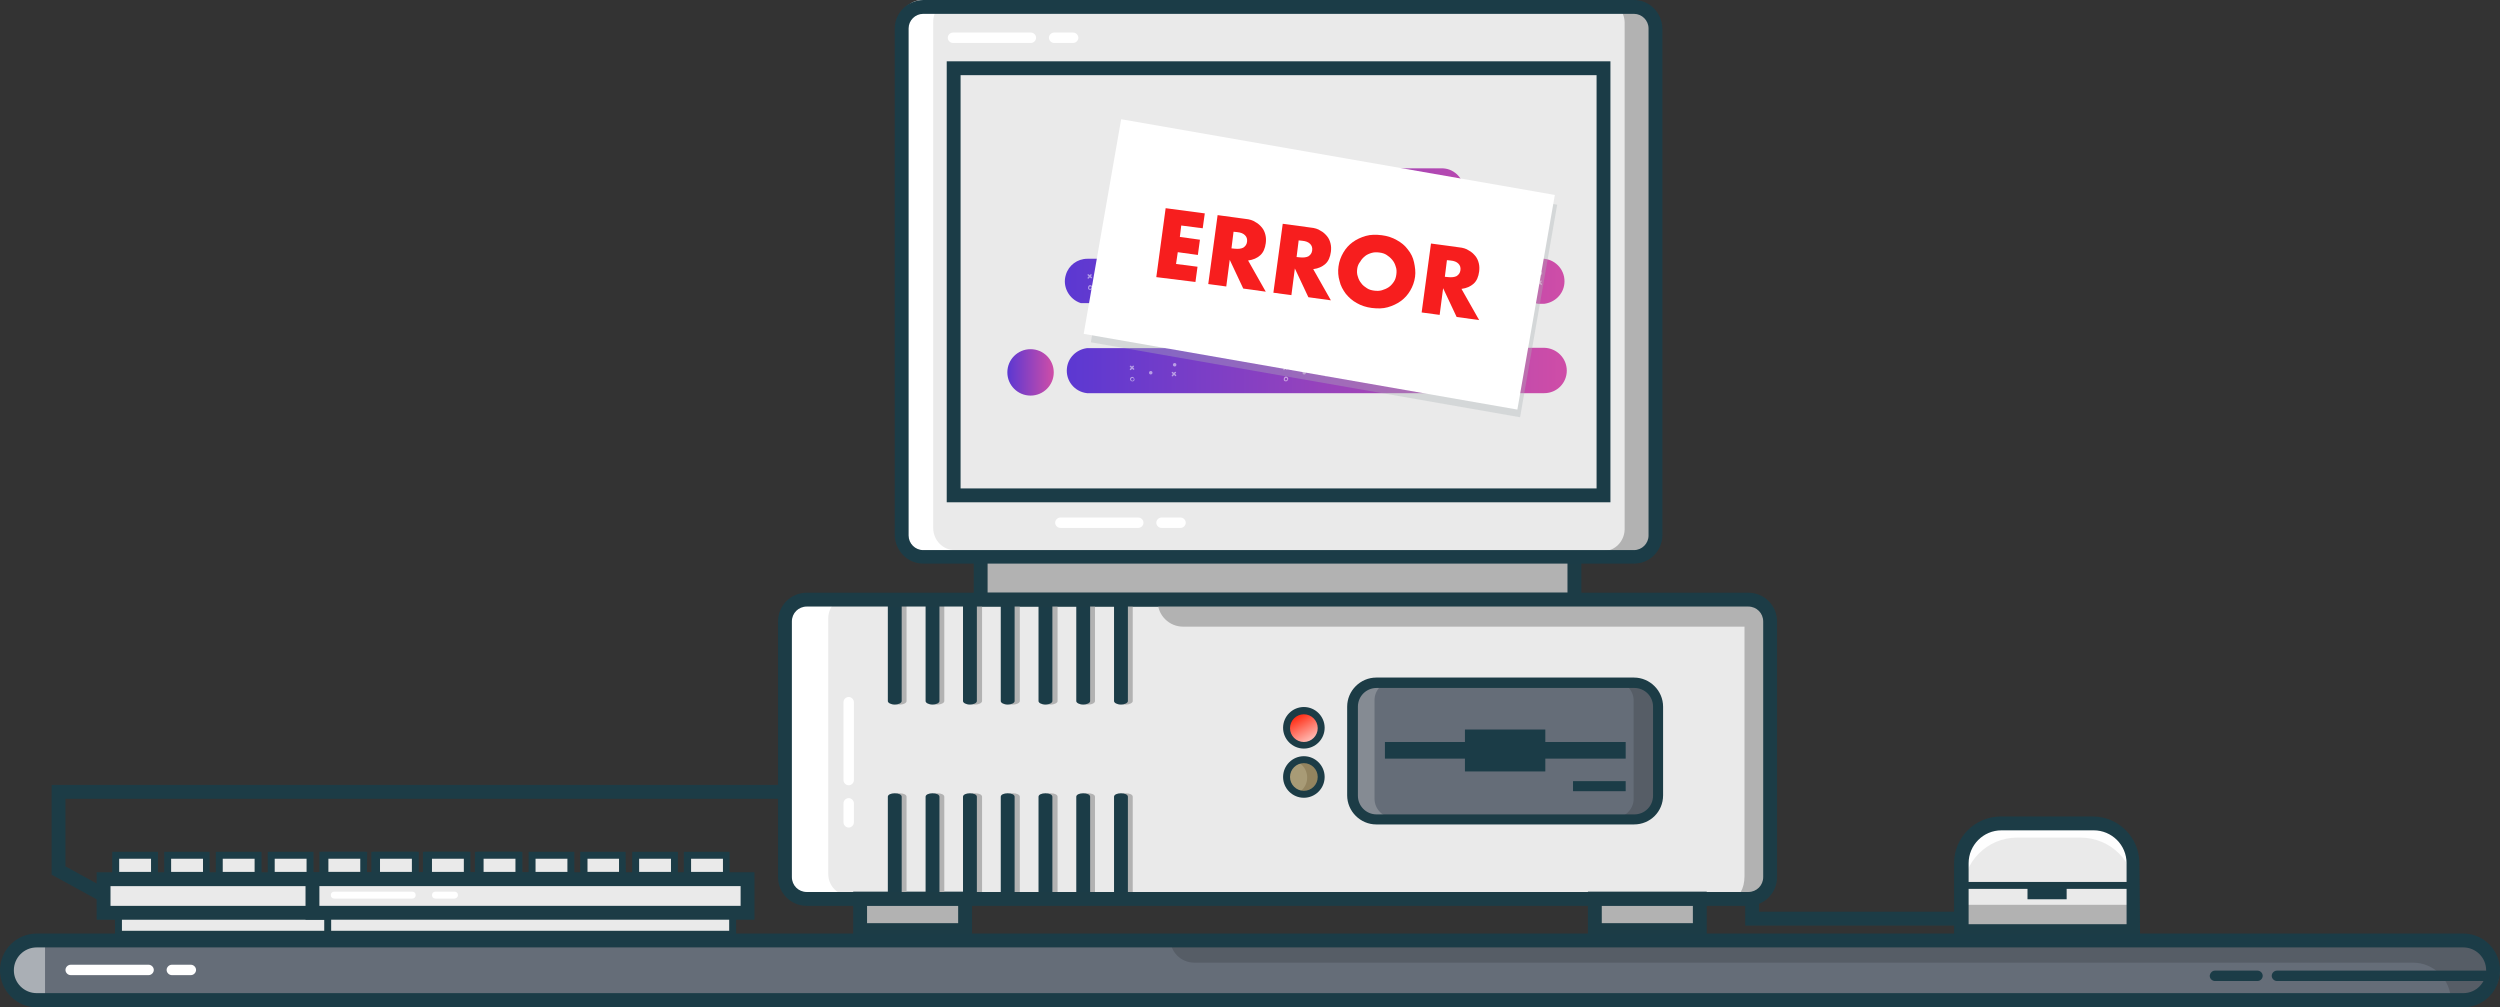 <?xml version="1.0" encoding="utf-8"?>
<!-- Generator: Adobe Illustrator 24.1.3, SVG Export Plug-In . SVG Version: 6.00 Build 0)  -->
<svg version="1.1" id="Layer_1" xmlns="http://www.w3.org/2000/svg" xmlns:xlink="http://www.w3.org/1999/xlink" x="0px" y="0px"
	 viewBox="0 0 721.7 290.8" style="enable-background:new 0 0 721.7 290.8;" xml:space="preserve">
<rect x="0" y="0" width="721.7" height="290.8" fill="#333333" stroke="none"/>
<style type="text/css">
	.st0{fill:#1C3C46;}
	.st1{fill:#EAEAEA;}
	.st2{fill:#FAEBB8;}
	.st3{fill:#656D78;}
	.st4{opacity:0.45;fill:#FFFFFF;enable-background:new    ;}
	.st5{fill:#B2B2B2;}
	.st6{fill:#FFFFFF;}
	.st7{fill:#1B3C47;}
	.st8{fill:#FEFEFE;}
	.st9{opacity:0.15;enable-background:new    ;}
	.st10{fill:#858B93;}
	.st11{fill:#A89B76;}
	.st12{fill:#93845F;}
	.st13{fill:url(#SVGID_1_);}
	.st14{fill:url(#SVGID_2_);}
	.st15{fill:url(#SVGID_3_);}
	.st16{fill:url(#SVGID_4_);}
	.st17{opacity:0.5;}
	.st18{opacity:0.35;fill:#ABB5B7;enable-background:new    ;}
	.st19{fill:#F71E1E;}
</style>
<g id="Layer_2_1_">
	<g id="Layer_1-2">
		<polygon class="st0" points="35,263.5 14.9,252.5 14.9,226.6 251.1,226.6 251.1,230.6 18.9,230.6 18.9,250.1 36.9,260 		"/>
		<rect x="33.3" y="246.9" class="st1" width="11.2" height="5.8"/>
		<rect x="48.2" y="246.9" class="st1" width="11.2" height="5.8"/>
		<rect x="63.2" y="246.9" class="st1" width="11.2" height="5.8"/>
		<rect x="78.1" y="246.9" class="st1" width="11.2" height="5.8"/>
		<rect x="93.1" y="246.9" class="st2" width="11.2" height="5.8"/>
		<rect x="108" y="246.9" class="st2" width="11.2" height="5.8"/>
		<rect x="123" y="246.9" class="st2" width="11.2" height="5.8"/>
		<rect x="138" y="246.9" class="st2" width="11.2" height="5.8"/>
		<rect x="30" y="253.5" class="st1" width="125.6" height="9.7"/>
		<rect x="33.9" y="263.6" class="st1" width="116.9" height="6"/>
		<path class="st0" d="M157.5,265.5H27.9v-13.7h129.6V265.5z M31.9,261.5h121.6v-5.7H31.9L31.9,261.5z"/>
		<path class="st0" d="M152.1,270.7H33.2v-8h118.9V270.7z M35.2,268.7h114.9v-4H35.2L35.2,268.7z"/>
		<path class="st0" d="M45.6,253.7H32.4v-7.8h13.2V253.7z M34.4,251.7h9.2v-3.8h-9.2V251.7z"/>
		<path class="st0" d="M60.5,253.7H47.4v-7.8h13.1V253.7z M49.4,251.7h9.2v-3.8h-9.2V251.7z"/>
		<path class="st0" d="M75.5,253.7H62.3v-7.8h13.2V253.7z M64.3,251.7h9.2v-3.8h-9.2V251.7z"/>
		<path class="st0" d="M90.4,253.7H77.3v-7.8h13.2V253.7z M79.3,251.7h9.2v-3.8h-9.2L79.3,251.7z"/>
		<path class="st0" d="M105.4,253.7H92.2v-7.8h13.2V253.7z M94.2,251.7h9.2v-3.8h-9.2L94.2,251.7z"/>
		<path class="st0" d="M120.3,253.7h-13.1v-7.8h13.2L120.3,253.7z M109.2,251.7h9.2v-3.8h-9.2V251.7z"/>
		<path class="st0" d="M135.3,253.7h-13.2v-7.8h13.2V253.7z M124.1,251.7h9.2v-3.8h-9.2V251.7z"/>
		<path class="st0" d="M150.3,253.7h-13.2v-7.8h13.2L150.3,253.7z M139.1,251.7h9.2v-3.8h-9.2L139.1,251.7z"/>
		<rect x="93.6" y="246.9" class="st1" width="11.2" height="5.8"/>
		<rect x="108.6" y="246.9" class="st1" width="11.2" height="5.8"/>
		<rect x="123.5" y="246.9" class="st1" width="11.2" height="5.8"/>
		<rect x="138.5" y="246.9" class="st1" width="11.2" height="5.8"/>
		<rect x="153.5" y="246.9" class="st1" width="11.2" height="5.8"/>
		<rect x="168.4" y="246.9" class="st1" width="11.2" height="5.8"/>
		<rect x="183.4" y="246.9" class="st1" width="11.2" height="5.8"/>
		<rect x="198.3" y="246.9" class="st1" width="11.2" height="5.8"/>
		<rect x="90.4" y="253.5" class="st1" width="125.6" height="9.7"/>
		<rect x="94.3" y="263.6" class="st1" width="116.9" height="6"/>
		<path class="st0" d="M217.8,265.5H88.2v-13.7h129.6V265.5z M92.2,261.5h121.6v-5.7H92.2V261.5z"/>
		<path class="st0" d="M212.5,270.7H93.6v-8h118.9V270.7z M95.6,268.7h114.9v-4H95.6V268.7z"/>
		<path class="st0" d="M105.9,253.7H92.8v-7.8h13.2L105.9,253.7z M94.8,251.7h9.2v-3.8h-9.2L94.8,251.7z"/>
		<path class="st0" d="M120.9,253.7h-13.2v-7.8h13.2V253.7z M109.7,251.7h9.2v-3.8h-9.2V251.7z"/>
		<path class="st0" d="M135.8,253.7h-13.2v-7.8h13.2V253.7z M124.7,251.7h9.2v-3.8h-9.2V251.7z"/>
		<path class="st0" d="M150.8,253.7h-13.2v-7.8h13.2V253.7z M139.6,251.7h9.2v-3.8h-9.2V251.7z"/>
		<path class="st0" d="M165.8,253.7h-13.2v-7.8h13.2L165.8,253.7z M154.6,251.7h9.2v-3.8h-9.2L154.6,251.7z"/>
		<path class="st0" d="M180.7,253.7h-13.2v-7.8h13.1L180.7,253.7z M169.6,251.7h9.1v-3.8h-9.1V251.7z"/>
		<path class="st0" d="M195.7,253.7h-13.2v-7.8h13.2V253.7z M184.5,251.7h9.2v-3.8h-9.2V251.7z"/>
		<path class="st0" d="M210.6,253.7h-13.2v-7.8h13.2V253.7z M199.5,251.7h9.2v-3.8h-9.2V251.7z"/>
		<path class="st3" d="M12.4,272h700.5c4.8,0,8.6,3.9,8.6,8.6v0l0,0c0,4.8-3.9,8.6-8.6,8.6l0,0H12.4c-4.8,0-8.6-3.9-8.6-8.6l0,0l0,0
			C3.7,275.9,7.6,272,12.4,272C12.4,272,12.4,272,12.4,272z"/>
		<path class="st4" d="M10.6,270.8h2.4v17.3h-2.4c-4.8,0-8.6-3.9-8.6-8.6l0,0C2,274.7,5.9,270.8,10.6,270.8
			C10.6,270.8,10.6,270.8,10.6,270.8z"/>
		<polygon class="st0" points="570,267.2 503.8,267.2 503.8,221.5 507.8,221.5 507.8,263.2 570,263.2 		"/>
		<path class="st1" d="M233,173.3h271.7c3.5,0,6.3,2.8,6.3,6.3v73.8c0,3.5-2.8,6.3-6.3,6.3H233c-3.5,0-6.3-2.8-6.3-6.3v-73.8
			C226.6,176.1,229.5,173.3,233,173.3z"/>
		<path class="st5" d="M510.3,179.2V253c0,3.5-1.7,6.3-3.7,6.3h-6.7c2.1,0,3.7-2.8,3.7-6.3v-73.8c0-3.5-1.7-6.3-3.7-6.3h6.7
			C508.6,172.9,510.3,175.8,510.3,179.2z"/>
		<path class="st6" d="M227.8,178.5v73.8c0,3.5,2.8,6.3,6.3,6.3h11.3c-3.5,0-6.3-2.8-6.3-6.3v-73.8c0-3.5,2.8-6.3,6.3-6.3h-11.3
			C230.6,172.1,227.8,175,227.8,178.5L227.8,178.5z"/>
		<rect x="283.1" y="153.5" class="st5" width="171.4" height="19.1"/>
		<path class="st0" d="M456.5,175.1H281.1V152h175.4V175.1z M285.1,171.1h167.4V156H285.1V171.1z"/>
		<rect x="248.3" y="259.2" class="st5" width="30.3" height="9.1"/>
		<path class="st0" d="M280.6,270.5h-34.3v-13.1h34.3V270.5z M250.3,266.5h26.3v-5.1h-26.3L250.3,266.5z"/>
		<rect x="460.4" y="259.2" class="st5" width="30.3" height="9.1"/>
		<path class="st0" d="M492.7,270.5h-34.3v-13.1h34.3V270.5z M462.4,266.5h26.3v-5.1h-26.3V266.5z"/>
		<path class="st1" d="M265.9,2.4h205.2c3.4,0,6.2,2.8,6.2,6.2v146.4c0,3.4-2.8,6.2-6.2,6.2H265.9c-3.4,0-6.2-2.8-6.2-6.2V8.6
			C259.8,5.1,262.5,2.4,265.9,2.4z"/>
		<path class="st5" d="M462.8,159.1h9.4c3.4,0,6.1-2.8,6.1-6.1l0,0V6.5c0-3.4-2.7-6.2-6.1-6.2c0,0,0,0,0,0h-9.4
			c3.4,0,6.2,2.8,6.2,6.2c0,0,0,0,0,0l0,0v146.4C468.9,156.3,466.2,159.1,462.8,159.1L462.8,159.1L462.8,159.1z"/>
		<path class="st6" d="M275.6,158.8h-9.4c-3.4,0-6.1-2.8-6.1-6.1l0,0V6.2c0-3.4,2.7-6.2,6.1-6.2c0,0,0,0,0,0h9.4
			c-3.4,0-6.2,2.8-6.2,6.2c0,0,0,0,0,0l0,0v146.4C269.5,156,272.2,158.8,275.6,158.8L275.6,158.8L275.6,158.8z"/>
		<path class="st7" d="M464.9,145H273.3V17.7h191.6V145z M277.3,141h183.6V21.7H277.3V141z"/>
		<path class="st7" d="M471.7,162.7H266.5c-4.5,0-8.1-3.7-8.2-8.2V8.2c0-4.5,3.7-8.1,8.2-8.2h205.2c4.5,0,8.1,3.7,8.2,8.2v146.4
			C479.8,159.1,476.2,162.7,471.7,162.7z M266.5,4c-2.3,0-4.2,1.9-4.2,4.2c0,0,0,0,0,0l0,0v146.4c0,2.3,1.9,4.2,4.2,4.2l0,0h205.2
			c2.3,0,4.2-1.9,4.2-4.2l0,0l0,0V8.2c0-2.3-1.9-4.2-4.2-4.2H266.5z"/>
		<path class="st5" d="M259.7,203.4c-1.1,0-2-0.5-2-1v-28c0-0.6,0.9-1,2-1s2,0.4,2,1v28C261.7,202.9,260.9,203.4,259.7,203.4z"/>
		<path class="st7" d="M258.3,203.4c-1.1,0-2-0.5-2-1v-28c0-0.6,0.9-1,2-1s2,0.4,2,1v28C260.3,202.9,259.4,203.4,258.3,203.4z"/>
		<path class="st5" d="M270.6,203.4c-1.1,0-2-0.5-2-1v-28c0-0.6,0.9-1,2-1s2,0.4,2,1v28C272.6,202.9,271.7,203.4,270.6,203.4z"/>
		<path class="st7" d="M269.2,203.4c-1.1,0-2-0.5-2-1v-28c0-0.6,0.9-1,2-1s2,0.4,2,1v28C271.2,202.9,270.3,203.4,269.2,203.4z"/>
		<path class="st5" d="M281.5,203.4c-1.1,0-2-0.5-2-1v-28c0-0.6,0.9-1,2-1s2,0.4,2,1v28C283.5,202.9,282.6,203.4,281.5,203.4z"/>
		<path class="st7" d="M280,203.4c-1.1,0-2-0.5-2-1v-28c0-0.6,0.9-1,2-1s2,0.4,2,1v28C282,202.9,281.1,203.4,280,203.4z"/>
		<path class="st5" d="M292.4,203.4c-1.1,0-2-0.5-2-1v-28c0-0.6,0.9-1,2-1s2,0.4,2,1v28C294.4,202.9,293.5,203.4,292.4,203.4z"/>
		<path class="st7" d="M290.9,203.4c-1.1,0-2-0.5-2-1v-28c0-0.6,0.9-1,2-1s2,0.4,2,1v28C292.9,202.9,292,203.4,290.9,203.4z"/>
		<path class="st5" d="M303.3,203.4c-1.1,0-2-0.5-2-1v-28c0-0.6,0.9-1,2-1s2,0.4,2,1v28C305.3,202.9,304.4,203.4,303.3,203.4z"/>
		<path class="st7" d="M301.8,203.4c-1.1,0-2-0.5-2-1v-28c0-0.6,0.9-1,2-1s2,0.4,2,1v28C303.8,202.9,302.9,203.4,301.8,203.4z"/>
		<path class="st5" d="M314.1,203.4c-1.1,0-2-0.5-2-1v-28c0-0.6,0.9-1,2-1s2,0.4,2,1v28C316.1,202.9,315.3,203.4,314.1,203.4z"/>
		<path class="st7" d="M312.7,203.4c-1.1,0-2-0.5-2-1v-28c0-0.6,0.9-1,2-1s2,0.4,2,1v28C314.7,202.9,313.8,203.4,312.7,203.4z"/>
		<path class="st5" d="M325,203.4c-1.1,0-2-0.5-2-1v-28c0-0.6,0.9-1,2-1s2,0.4,2,1v28C327,202.9,326.1,203.4,325,203.4z"/>
		<path class="st7" d="M323.6,203.4c-1.1,0-2-0.5-2-1v-28c0-0.6,0.9-1,2-1s2,0.4,2,1v28C325.6,202.9,324.7,203.4,323.6,203.4z"/>
		<path class="st5" d="M259.7,259.1c-1.1,0-2-0.5-2-1V230c0-0.6,0.9-1,2-1s2,0.4,2,1v28.1C261.7,258.6,260.9,259.1,259.7,259.1z"/>
		<path class="st7" d="M258.3,259.1c-1.1,0-2-0.5-2-1V230c0-0.6,0.9-1,2-1s2,0.4,2,1v28.1C260.3,258.6,259.4,259.1,258.3,259.1z"/>
		<path class="st5" d="M270.6,259.1c-1.1,0-2-0.5-2-1V230c0-0.6,0.9-1,2-1s2,0.4,2,1v28.1C272.6,258.6,271.7,259.1,270.6,259.1z"/>
		<path class="st7" d="M269.2,259.1c-1.1,0-2-0.5-2-1V230c0-0.6,0.9-1,2-1s2,0.4,2,1v28.1C271.2,258.6,270.3,259.1,269.2,259.1z"/>
		<path class="st5" d="M281.5,259.1c-1.1,0-2-0.5-2-1V230c0-0.6,0.9-1,2-1s2,0.4,2,1v28.1C283.5,258.6,282.6,259.1,281.5,259.1z"/>
		<path class="st7" d="M280,259.1c-1.1,0-2-0.5-2-1V230c0-0.6,0.9-1,2-1s2,0.4,2,1v28.1C282,258.6,281.1,259.1,280,259.1z"/>
		<path class="st5" d="M292.4,259.1c-1.1,0-2-0.5-2-1V230c0-0.6,0.9-1,2-1s2,0.4,2,1v28.1C294.4,258.6,293.5,259.1,292.4,259.1z"/>
		<path class="st7" d="M290.9,259.1c-1.1,0-2-0.5-2-1V230c0-0.6,0.9-1,2-1s2,0.4,2,1v28.1C292.9,258.6,292,259.1,290.9,259.1z"/>
		<path class="st5" d="M303.3,259.1c-1.1,0-2-0.5-2-1V230c0-0.6,0.9-1,2-1s2,0.4,2,1v28.1C305.3,258.6,304.4,259.1,303.3,259.1z"/>
		<path class="st7" d="M301.8,259.1c-1.1,0-2-0.5-2-1V230c0-0.6,0.9-1,2-1s2,0.4,2,1v28.1C303.8,258.6,302.9,259.1,301.8,259.1z"/>
		<path class="st5" d="M314.1,259.1c-1.1,0-2-0.5-2-1V230c0-0.6,0.9-1,2-1s2,0.4,2,1v28.1C316.1,258.6,315.3,259.1,314.1,259.1z"/>
		<path class="st7" d="M312.7,259.1c-1.1,0-2-0.5-2-1V230c0-0.6,0.9-1,2-1s2,0.4,2,1v28.1C314.7,258.6,313.8,259.1,312.7,259.1z"/>
		<path class="st5" d="M325,259.1c-1.1,0-2-0.5-2-1V230c0-0.6,0.9-1,2-1s2,0.4,2,1v28.1C327,258.6,326.1,259.1,325,259.1z"/>
		<path class="st7" d="M323.6,259.1c-1.1,0-2-0.5-2-1V230c0-0.6,0.9-1,2-1s2,0.4,2,1v28.1C325.6,258.6,324.7,259.1,323.6,259.1z"/>
		<path class="st1" d="M577.7,237.7h26.6c6.4,0,11.5,5.2,11.5,11.5v19.6h-49.6v-19.6C566.2,242.8,571.3,237.7,577.7,237.7
			L577.7,237.7z"/>
		<path class="st8" d="M616.3,253.2v4.2c0-8.6-7-15.6-15.7-15.6h-18.3c-8.6,0-15.6,7-15.6,15.6v-4.2c0-8.6,7-15.6,15.7-15.7h18.3
			C609.3,237.5,616.3,244.5,616.3,253.2z"/>
		<rect x="566.2" y="261.2" class="st5" width="49.6" height="6.3"/>
		<path class="st0" d="M617.8,270.8h-53.7v-21.6c0-7.5,6.1-13.5,13.5-13.5h26.5c7.5,0,13.5,6.1,13.5,13.5L617.8,270.8z M568.2,266.8
			h45.7v-17.6c0-5.3-4.3-9.5-9.5-9.5h-26.6c-5.3,0-9.5,4.3-9.5,9.5V266.8z"/>
		<rect x="567.2" y="254.6" class="st0" width="47.5" height="2"/>
		<rect x="585.3" y="255.9" class="st7" width="11.3" height="3.7"/>
		<path class="st6" d="M245,226.7c-0.8,0-1.5-0.7-1.5-1.5v-22.5c0-0.8,0.7-1.5,1.5-1.5s1.5,0.7,1.5,1.5v22.5
			C246.5,226,245.8,226.7,245,226.7z"/>
		<path class="st6" d="M245,238.9c-0.8,0-1.5-0.7-1.5-1.5v-5.5c0-0.8,0.7-1.5,1.5-1.5s1.5,0.7,1.5,1.5v5.5
			C246.5,238.2,245.8,238.9,245,238.9z"/>
		<path class="st6" d="M297.6,12.4h-22.5c-0.8,0-1.5-0.7-1.5-1.5s0.7-1.5,1.5-1.5h22.5c0.8,0,1.5,0.7,1.5,1.5S298.4,12.4,297.6,12.4
			z"/>
		<path class="st6" d="M309.8,12.4h-5.5c-0.8,0-1.5-0.7-1.5-1.5s0.7-1.5,1.5-1.5h5.5c0.8,0,1.5,0.7,1.5,1.5S310.6,12.4,309.8,12.4z"
			/>
		<path class="st6" d="M42.9,281.5H20.4c-0.8,0-1.5-0.7-1.5-1.5s0.7-1.5,1.5-1.5h22.5c0.8,0,1.5,0.7,1.5,1.5S43.7,281.5,42.9,281.5z
			"/>
		<path class="st6" d="M55.1,281.5h-5.5c-0.8,0-1.5-0.7-1.5-1.5s0.7-1.5,1.5-1.5h5.5c0.8,0,1.5,0.7,1.5,1.5S55.9,281.5,55.1,281.5z"
			/>
		<path class="st6" d="M328.6,152.4h-22.5c-0.8,0-1.5-0.7-1.5-1.5s0.7-1.5,1.5-1.5h22.5c0.8,0,1.5,0.7,1.5,1.5
			S329.4,152.4,328.6,152.4z"/>
		<path class="st6" d="M340.8,152.4h-5.5c-0.8,0-1.5-0.7-1.5-1.5s0.7-1.5,1.5-1.5h5.5c0.8,0,1.5,0.7,1.5,1.5
			S341.6,152.4,340.8,152.4z"/>
		<path class="st6" d="M119,259.4H96.5c-0.6,0-1-0.4-1-1s0.4-1,1-1H119c0.6,0,1,0.4,1,1S119.6,259.4,119,259.4z"/>
		<path class="st6" d="M131.2,259.4h-5.5c-0.6,0-1-0.4-1-1s0.4-1,1-1h5.5c0.6,0,1,0.4,1,1S131.7,259.4,131.2,259.4z"/>
		<path class="st3" d="M397.1,196.1h74.2c3.8,0,6.9,3.1,6.9,6.9v25.6c0,3.8-3.1,6.9-6.9,6.9h-74.2c-3.8,0-6.9-3.1-6.9-6.9V203
			C390.2,199.2,393.3,196.1,397.1,196.1z"/>
		<path class="st9" d="M477.5,202.2v28.4c0,3-2.4,5.5-5.5,5.5h0h-5.9c3,0,5.5-2.5,5.5-5.5v-28.4c0-3-2.5-5.5-5.5-5.5h5.9
			C475.1,196.8,477.5,199.2,477.5,202.2L477.5,202.2z"/>
		<path class="st10" d="M390.9,202.2v28.4c0,3,2.4,5.5,5.5,5.5h0h5.9c-3,0-5.5-2.5-5.5-5.5l0,0l0,0v-28.5c0-3,2.5-5.5,5.5-5.5h-5.9
			C393.4,196.8,390.9,199.2,390.9,202.2L390.9,202.2L390.9,202.2z"/>
		<path class="st0" d="M471.7,238h-74.4c-4.6,0-8.4-3.8-8.4-8.4V204c0-4.6,3.8-8.4,8.4-8.4h74.4c4.6,0,8.4,3.8,8.4,8.4v25.6
			C480.1,234.3,476.4,238,471.7,238z M397.4,198.6c-3,0-5.4,2.4-5.4,5.4c0,0,0,0,0,0v25.7c0,3,2.4,5.4,5.4,5.4h74.4
			c3,0,5.4-2.4,5.4-5.4V204c0-3-2.4-5.4-5.4-5.4l0,0l0,0L397.4,198.6z"/>
		<rect x="399.8" y="214.2" class="st7" width="69.5" height="4.8"/>
		<rect x="422.9" y="210.6" class="st7" width="23.2" height="12.1"/>
		<circle class="st11" cx="375.9" cy="224" r="5"/>
		<path class="st12" d="M381,224.4c0,2.8-2.2,5-5,5c-0.6,0-1.2-0.1-1.8-0.3c2.6-1,3.8-3.9,2.8-6.5c-0.5-1.3-1.5-2.3-2.8-2.8
			c2.6-1,5.5,0.3,6.4,2.9C380.9,223.3,381,223.8,381,224.4L381,224.4z"/>
		<path class="st0" d="M376.4,230.3c-3.3,0-6-2.7-6-6s2.7-6,6-6s6,2.7,6,6S379.7,230.3,376.4,230.3L376.4,230.3z M376.4,220.3
			c-2.2,0-4,1.8-4,4s1.8,4,4,4s4-1.8,4-4S378.6,220.3,376.4,220.3z"/>
		<rect x="454.1" y="225.5" class="st7" width="15.2" height="2.9"/>
		
			<linearGradient id="SVGID_1_" gradientUnits="userSpaceOnUse" x1="378.663" y1="78.163" x2="374.077" y2="86.117" gradientTransform="matrix(1 0 0 -1 0 292)">
			<stop  offset="0" style="stop-color:#FFC0B9"/>
			<stop  offset="0.44" style="stop-color:#FF796A"/>
			<stop  offset="1" style="stop-color:#FF1B00"/>
		</linearGradient>
		<circle class="st13" cx="376.4" cy="209.9" r="4.6"/>
		<path class="st5" d="M334.2,173.6h170.3v7.3h-163C337.5,180.9,334.2,177.6,334.2,173.6z"/>
		<path class="st0" d="M504.7,261.5H232.9c-4.6,0-8.3-3.7-8.3-8.3v-73.8c0-4.6,3.7-8.3,8.3-8.3h271.8c4.6,0,8.3,3.7,8.3,8.3v73.8
			C513,257.8,509.3,261.5,504.7,261.5z M232.9,175.1c-2.4,0-4.3,1.9-4.3,4.3v73.8c0,2.4,1.9,4.3,4.3,4.3h271.8
			c2.4,0,4.3-1.9,4.3-4.3v-73.8c0-2.4-1.9-4.3-4.3-4.3H232.9z"/>
		<path class="st9" d="M710.5,271.5h-0.1v-0.6H337.8c0,3.9,3.1,7,7,7h351.8c6,0,10.9,4.9,10.9,10.9c0,0,0,0,0,0h3.3
			c4.8,0,8.6-3.9,8.6-8.6v0c0-0.2,0-0.4,0-0.6C719,275,715.1,271.4,710.5,271.5z"/>
		<path class="st7" d="M711.1,290.8H10.6C4.8,290.8,0,286,0,280.1c0-5.9,4.8-10.6,10.6-10.6h700.5c5.9,0,10.6,4.8,10.6,10.6
			C721.7,286,717,290.8,711.1,290.8z M10.6,273.5c-3.7,0-6.6,3-6.6,6.6c0,3.7,3,6.6,6.6,6.6h700.5c3.7,0,6.6-3,6.6-6.6
			c0-3.7-3-6.6-6.6-6.6H10.6z"/>
		<path class="st0" d="M376.4,216.1c-3.3,0-6-2.7-6-6s2.7-6,6-6s6,2.7,6,6S379.7,216.1,376.4,216.1z M376.4,206.2c-2.2,0-4,1.8-4,4
			s1.8,4,4,4s4-1.8,4-4S378.6,206.2,376.4,206.2z"/>
		<path class="st7" d="M657.3,280.2h60.3c0.8,0,1.5,0.7,1.5,1.5v0c0,0.8-0.7,1.5-1.5,1.5h-60.3c-0.8,0-1.5-0.7-1.5-1.5v0
			C655.8,280.9,656.5,280.2,657.3,280.2z"/>
		<path class="st7" d="M639.4,280.2h12.3c0.8,0,1.5,0.7,1.5,1.5v0c0,0.8-0.7,1.5-1.5,1.5h-12.3c-0.8,0-1.5-0.7-1.5-1.5v0
			C638,280.9,638.6,280.2,639.4,280.2z"/>
	</g>
</g>
<g id="Layer_1-2-2">
	
		<linearGradient id="SVGID_2_" gradientUnits="userSpaceOnUse" x1="307.415" y1="789.095" x2="452.31" y2="789.095" gradientTransform="matrix(1 0 0 1 0 -708)">
		<stop  offset="0" style="stop-color:#5B38D2"/>
		<stop  offset="1" style="stop-color:#CF4DA7"/>
	</linearGradient>
	<path class="st14" d="M452.3,107c0,3.6-2.9,6.5-6.5,6.5l0,0h-132c-3.6-0.4-6.2-3.6-5.8-7.2c0.3-3,2.7-5.4,5.8-5.8h27.8
		c3.6-0.4,6.2-3.6,5.8-7.2c-0.3-3-2.7-5.4-5.8-5.8H312c-3.4-1.1-5.4-4.8-4.3-8.2c0.8-2.7,3.3-4.6,6.2-4.6h59.3
		c3.6,0.2,6.7-2.5,6.9-6.1c0.2-3.6-2.5-6.7-6.1-6.9c-0.3,0-0.5,0-0.8,0h-30.1c-3.6-0.2-6.3-3.4-6.1-7c0.2-3.3,2.8-5.9,6.1-6.1h73.5
		c3.6,0.2,6.3,3.4,6.1,7c-0.2,3.3-2.8,5.9-6.1,6.1h-16.5c-3.6-0.2-6.7,2.5-6.9,6.1c-0.2,3.6,2.5,6.7,6.1,6.9l0,0c0.3,0,0.5,0,0.8,0
		h45.7c3.6,0.4,6.2,3.6,5.8,7.2c-0.3,3-2.7,5.4-5.8,5.8H444c-0.6-0.2-1.2-0.3-1.9-0.3h-73.5c-3.6,0-6.5,2.9-6.5,6.5s2.9,6.5,6.5,6.5
		l0,0h77.2C449.4,100.5,452.3,103.4,452.3,107z"/>
	
		<linearGradient id="SVGID_3_" gradientUnits="userSpaceOnUse" x1="320.93" y1="763.25" x2="334.27" y2="763.25" gradientTransform="matrix(1 0 0 1 0 -708)">
		<stop  offset="0" style="stop-color:#5B38D2"/>
		<stop  offset="1" style="stop-color:#CF4DA7"/>
	</linearGradient>
	<circle class="st15" cx="327.6" cy="55.2" r="6.7"/>
	
		<linearGradient id="SVGID_4_" gradientUnits="userSpaceOnUse" x1="290.85" y1="815.46" x2="304.19" y2="815.46" gradientTransform="matrix(1 0 0 1 0 -708)">
		<stop  offset="0" style="stop-color:#5B38D2"/>
		<stop  offset="1" style="stop-color:#CF4DA7"/>
	</linearGradient>
	<circle class="st16" cx="297.5" cy="107.5" r="6.7"/>
	<g class="st17">
		<circle class="st6" cx="350.6" cy="81.2" r="0.5"/>
		<circle class="st6" cx="357.6" cy="78.9" r="0.5"/>
		<path class="st6" d="M345.4,83.7c-0.4,0-0.7-0.3-0.6-0.7c0-0.4,0.3-0.7,0.6-0.7c0.3,0,0.6,0.3,0.6,0.6l0,0
			C346,83.4,345.7,83.7,345.4,83.7z M345.4,82.7c-0.2,0-0.4,0.2-0.4,0.4c0,0.2,0.2,0.4,0.4,0.4s0.4-0.2,0.4-0.4c0,0,0,0,0,0l0,0
			C345.7,82.8,345.6,82.7,345.4,82.7L345.4,82.7z"/>
		<path class="st6" d="M344.6,79.5l0.9,0.8c0.2,0.2,0.5-0.1,0.3-0.3l-0.9-0.8C344.7,79,344.4,79.3,344.6,79.5z"/>
		<path class="st6" d="M345.5,79.2l-0.8,0.9c-0.2,0.2,0.1,0.5,0.3,0.3l0.8-0.9C346,79.3,345.7,79,345.5,79.2L345.5,79.2z"/>
		<path class="st6" d="M357.6,81l-0.8,0.9c-0.2,0.2,0.1,0.5,0.3,0.3l0.8-0.9C358.1,81.1,357.8,80.8,357.6,81z"/>
		<path class="st6" d="M357.9,81.9L357,81c-0.2-0.2-0.5,0.1-0.3,0.3l0.9,0.8C357.8,82.4,358.1,82.1,357.9,81.9z"/>
		<circle class="st6" cx="384.7" cy="81.2" r="0.5"/>
		<circle class="st6" cx="391.6" cy="78.9" r="0.5"/>
		<path class="st6" d="M379.4,83.7c-0.4,0-0.7-0.3-0.6-0.7c0-0.4,0.4-0.6,0.7-0.6c0.3,0,0.5,0.3,0.6,0.6
			C380.1,83.4,379.8,83.7,379.4,83.7L379.4,83.7z M379.4,82.7c-0.2,0-0.3,0.2-0.3,0.4c0,0.2,0.1,0.3,0.3,0.3c0.2,0,0.4-0.1,0.4-0.3
			s-0.1-0.4-0.3-0.4C379.5,82.7,379.4,82.7,379.4,82.7z"/>
		<path class="st6" d="M378.7,79.5l0.9,0.8c0.2,0.2,0.5-0.1,0.3-0.3l-0.9-0.8C378.8,79,378.5,79.3,378.7,79.5z"/>
		<path class="st6" d="M379.5,79.2l-0.8,0.9c-0.2,0.2,0.1,0.5,0.3,0.3l0.8-0.9C380,79.3,379.7,79,379.5,79.2z"/>
		<path class="st6" d="M391.6,81l-0.8,0.9c-0.2,0.2,0.1,0.5,0.3,0.3l0.8-0.9C392.2,81.1,391.8,80.8,391.6,81z"/>
		<path class="st6" d="M392,81.9l-0.9-0.8c-0.2-0.2-0.5,0.1-0.3,0.3l0.9,0.8C391.9,82.4,392.2,82.1,392,81.9z"/>
		<circle class="st6" cx="437.7" cy="81.2" r="0.5"/>
		<circle class="st6" cx="444.7" cy="78.9" r="0.5"/>
		<path class="st6" d="M432.5,83.7c-0.4,0-0.7-0.3-0.7-0.7c0-0.4,0.3-0.7,0.7-0.7c0.4,0,0.6,0.3,0.6,0.7
			C433.1,83.4,432.9,83.7,432.5,83.7z M432.5,82.7c-0.2,0-0.4,0.2-0.4,0.4c0,0.2,0.2,0.4,0.4,0.4c0.2,0,0.4-0.2,0.4-0.4c0,0,0,0,0,0
			C432.8,82.8,432.7,82.7,432.5,82.7z"/>
		<path class="st6" d="M431.7,79.5l0.9,0.8c0.2,0.2,0.5-0.1,0.3-0.3l-0.9-0.8C431.8,79,431.5,79.3,431.7,79.5z"/>
		<path class="st6" d="M432.6,79.2l-0.8,0.9c-0.2,0.2,0.1,0.5,0.3,0.3l0.8-0.9C433.1,79.3,432.8,79,432.6,79.2z"/>
		<path class="st6" d="M444.7,81l-0.8,0.9c-0.2,0.2,0.1,0.5,0.3,0.3l0.8-0.9C445.2,81.1,444.9,80.8,444.7,81z"/>
		<path class="st6" d="M445.1,81.9l-0.9-0.8c-0.2-0.2-0.5,0.1-0.3,0.3l0.9,0.8C445,82.4,445.3,82.1,445.1,81.9z"/>
		<circle class="st6" cx="320" cy="81.2" r="0.5"/>
		<circle class="st6" cx="327" cy="78.9" r="0.5"/>
		<path class="st6" d="M314.7,83.7c-0.4,0-0.7-0.3-0.6-0.7c0-0.4,0.3-0.7,0.6-0.7c0.4,0,0.7,0.3,0.7,0.7l0,0
			C315.4,83.4,315.1,83.7,314.7,83.7z M314.7,82.7c-0.2,0-0.3,0.2-0.3,0.4c0,0.2,0.1,0.3,0.3,0.3c0.2,0,0.4-0.2,0.4-0.4l0,0
			C315.1,82.8,314.9,82.7,314.7,82.7L314.7,82.7z"/>
		<path class="st6" d="M314,79.5l0.9,0.8c0.2,0.2,0.5-0.1,0.3-0.3l-0.9-0.8C314.1,79,313.8,79.3,314,79.5z"/>
		<path class="st6" d="M314.8,79.2l-0.8,0.9c-0.2,0.2,0.1,0.5,0.3,0.3l0.8-0.9C315.3,79.3,315,79,314.8,79.2z"/>
		<path class="st6" d="M327,81l-0.8,0.9c-0.1,0.1-0.1,0.2,0,0.3s0.2,0.1,0.3,0l0,0l0.8-0.9C327.5,81.1,327.1,80.8,327,81z"/>
		<path class="st6" d="M327.3,81.9l-0.9-0.9c-0.2-0.2-0.5,0.1-0.3,0.3l0.9,0.8C327.2,82.4,327.5,82.1,327.3,81.9z"/>
	</g>
	<g class="st17">
		<circle class="st6" cx="348.4" cy="55.4" r="0.5"/>
		<circle class="st6" cx="355.3" cy="53.1" r="0.5"/>
		<path class="st6" d="M343.1,57.8c-0.4,0-0.7-0.3-0.7-0.6c0-0.4,0.3-0.7,0.6-0.7c0.4,0,0.7,0.3,0.7,0.6c0,0,0,0,0,0l0,0
			C343.8,57.5,343.5,57.8,343.1,57.8C343.1,57.8,343.1,57.8,343.1,57.8z M343.1,56.8c-0.2,0-0.4,0.1-0.4,0.3c0,0,0,0,0,0
			c0,0.2,0.2,0.3,0.4,0.3c0.2,0,0.3-0.1,0.3-0.3l0,0C343.5,57,343.3,56.8,343.1,56.8C343.1,56.8,343.1,56.8,343.1,56.8L343.1,56.8z"
			/>
		<path class="st6" d="M342.3,53.7l0.9,0.8c0.2,0.2,0.5-0.1,0.3-0.3l-0.9-0.8C342.5,53.2,342.1,53.5,342.3,53.7z"/>
		<path class="st6" d="M343.2,53.4l-0.8,0.9c-0.2,0.2,0.1,0.5,0.3,0.3l0.8-0.9C343.7,53.5,343.4,53.2,343.2,53.4z"/>
		<path class="st6" d="M355.3,55.2l-0.8,0.9c-0.2,0.2,0.1,0.5,0.3,0.3l0.8-0.9C355.9,55.3,355.5,55,355.3,55.2z"/>
		<path class="st6" d="M355.7,56l-0.9-0.8c-0.2-0.2-0.5,0.1-0.3,0.3l0.9,0.8C355.6,56.5,355.9,56.2,355.7,56z"/>
		<circle class="st6" cx="376.5" cy="55.4" r="0.5"/>
		<circle class="st6" cx="383.4" cy="53.1" r="0.5"/>
		<path class="st6" d="M371.2,57.8c-0.4,0-0.6-0.3-0.6-0.7c0-0.4,0.3-0.7,0.6-0.7c0.4,0,0.7,0.3,0.7,0.7
			C371.8,57.6,371.6,57.9,371.2,57.8z M371.2,56.8c-0.2,0-0.4,0.2-0.4,0.4s0.2,0.4,0.4,0.4s0.4-0.2,0.4-0.4c0,0,0,0,0,0
			C371.5,57,371.4,56.9,371.2,56.8z"/>
		<path class="st6" d="M370.4,53.7l0.9,0.8c0.2,0.2,0.5-0.1,0.3-0.3l-0.9-0.8C370.5,53.2,370.2,53.5,370.4,53.7z"/>
		<path class="st6" d="M371.3,53.4l-0.8,0.9c-0.2,0.2,0.1,0.5,0.3,0.3l0.8-0.9C371.8,53.5,371.5,53.2,371.3,53.4z"/>
		<path class="st6" d="M383.4,55.2l-0.8,0.9c-0.2,0.2,0.1,0.5,0.3,0.3l0.8-0.9C383.9,55.3,383.6,55,383.4,55.2z"/>
		<path class="st6" d="M383.8,56l-0.9-0.8c-0.2-0.2-0.5,0.1-0.3,0.3l0.9,0.8C383.7,56.5,384,56.2,383.8,56z"/>
		<circle class="st6" cx="409.9" cy="55.4" r="0.5"/>
		<circle class="st6" cx="416.9" cy="53.1" r="0.5"/>
		<path class="st6" d="M404.7,57.8c-0.4,0-0.7-0.3-0.7-0.7c0-0.4,0.3-0.7,0.7-0.7c0.4,0,0.7,0.3,0.6,0.7
			C405.3,57.6,405,57.8,404.7,57.8z M404.7,56.8c-0.2,0-0.4,0.1-0.4,0.3c0,0.2,0.1,0.4,0.3,0.4c0,0,0.1,0,0.1,0
			c0.2,0,0.3-0.2,0.3-0.4C404.9,57,404.8,56.9,404.7,56.8z"/>
		<path class="st6" d="M403.9,53.7l0.9,0.8c0.2,0.2,0.5-0.1,0.3-0.3l-0.9-0.8C404,53.2,403.7,53.5,403.9,53.7z"/>
		<path class="st6" d="M404.8,53.4l-0.8,0.9c-0.2,0.2,0.1,0.5,0.3,0.3l0.8-0.9C405.3,53.5,405,53.2,404.8,53.4z"/>
		<path class="st6" d="M416.9,55.2l-0.8,0.9c-0.2,0.2,0.1,0.5,0.3,0.3l0.8-0.9C417.4,55.3,417.1,55,416.9,55.2z"/>
		<path class="st6" d="M417.2,56l-0.9-0.8c-0.2-0.2-0.5,0.1-0.3,0.3l0.9,0.8C417.1,56.5,417.5,56.2,417.2,56z"/>
	</g>
	<g class="st17">
		<circle class="st6" cx="332.2" cy="107.6" r="0.5"/>
		<circle class="st6" cx="339.1" cy="105.3" r="0.5"/>
		<path class="st6" d="M326.9,110.1c-0.4,0-0.7-0.3-0.7-0.7v0c0-0.4,0.4-0.6,0.7-0.6c0.3,0,0.5,0.3,0.6,0.6l0,0
			C327.6,109.8,327.3,110.1,326.9,110.1z M326.9,109.1c-0.2,0-0.4,0.2-0.4,0.4c0,0.2,0.2,0.4,0.4,0.4c0.2,0,0.4-0.2,0.4-0.4
			c0,0,0,0,0,0l0,0C327.3,109.2,327.1,109.1,326.9,109.1L326.9,109.1z"/>
		<path class="st6" d="M326.2,105.9l0.9,0.8c0.2,0.2,0.5-0.1,0.3-0.3l-0.9-0.8C326.3,105.4,326,105.8,326.2,105.9z"/>
		<path class="st6" d="M327,105.6l-0.8,0.9c-0.2,0.2,0.1,0.5,0.3,0.3l0.8-0.9C327.5,105.7,327.2,105.4,327,105.6z"/>
		<path class="st6" d="M339.1,107.4l-0.8,0.9c-0.2,0.2,0.1,0.5,0.3,0.3l0.8-0.9C339.7,107.5,339.4,107.2,339.1,107.4z"/>
		<path class="st6" d="M339.5,108.2l-0.9-0.8c-0.2-0.2-0.5,0.1-0.3,0.3l0.9,0.8C339.4,108.8,339.7,108.4,339.5,108.2z"/>
		<circle class="st6" cx="376.5" cy="107.6" r="0.5"/>
		<circle class="st6" cx="383.4" cy="105.3" r="0.5"/>
		<path class="st6" d="M371.2,110.1c-0.4,0-0.7-0.3-0.6-0.7c0-0.4,0.3-0.7,0.6-0.7c0.4,0,0.7,0.3,0.7,0.7
			C371.8,109.8,371.6,110.1,371.2,110.1z M371.2,109.1c-0.2,0-0.3,0.2-0.3,0.4c0,0.2,0.1,0.3,0.3,0.3c0.2,0,0.4-0.1,0.4-0.3
			s-0.1-0.4-0.3-0.4C371.3,109.1,371.2,109.1,371.2,109.1z"/>
		<path class="st6" d="M370.4,105.9l0.9,0.8c0.2,0.2,0.5-0.1,0.3-0.3l-0.9-0.8C370.5,105.4,370.2,105.8,370.4,105.9z"/>
		<path class="st6" d="M371.3,105.6l-0.8,0.9c-0.2,0.2,0.1,0.5,0.3,0.3l0.8-0.9C371.8,105.7,371.5,105.4,371.3,105.6z"/>
		<path class="st6" d="M383.4,107.4l-0.8,0.9c-0.2,0.2,0.1,0.5,0.3,0.3l0.8-0.9C383.9,107.5,383.6,107.2,383.4,107.4z"/>
		<path class="st6" d="M383.8,108.2l-0.9-0.8c-0.2-0.2-0.5,0.1-0.3,0.3l0.9,0.8C383.7,108.8,384,108.4,383.8,108.2z"/>
		<circle class="st6" cx="429.8" cy="107.6" r="0.5"/>
		<circle class="st6" cx="436.8" cy="105.3" r="0.5"/>
		<path class="st6" d="M424.5,110.1c-0.4,0-0.7-0.3-0.6-0.7c0-0.4,0.3-0.7,0.6-0.7c0.4,0,0.7,0.3,0.7,0.7
			C425.2,109.8,424.9,110.1,424.5,110.1z M424.5,109.1c-0.2,0-0.3,0.2-0.3,0.4c0,0.2,0.1,0.3,0.3,0.3c0.2,0,0.4-0.1,0.4-0.3
			s-0.1-0.4-0.3-0.4C424.6,109.1,424.6,109.1,424.5,109.1z"/>
		<path class="st6" d="M423.8,105.9l0.9,0.8c0.2,0.2,0.5-0.1,0.3-0.3l-0.9-0.8C423.9,105.4,423.6,105.8,423.8,105.9z"/>
		<path class="st6" d="M424.6,105.6l-0.8,0.9c-0.2,0.2,0.1,0.5,0.3,0.3l0.8-0.9C425.1,105.7,424.8,105.4,424.6,105.6z"/>
		<path class="st6" d="M436.8,107.4l-0.8,0.9c-0.1,0.1-0.1,0.2,0,0.3s0.2,0.1,0.3,0l0.8-0.9C437.3,107.5,437,107.2,436.8,107.4z"/>
		<path class="st6" d="M437.1,108.2l-0.9-0.8c-0.2-0.2-0.5,0.1-0.3,0.3l0.9,0.8C437,108.8,437.3,108.4,437.1,108.2z"/>
	</g>
</g>
<rect x="351.2" y="16.1" transform="matrix(0.172 -0.985 0.985 0.172 238.64 441.978)" class="st18" width="62.3" height="125.8"/>
<rect x="349.5" y="12.7" transform="matrix(0.172 -0.985 0.985 0.172 240.215 438.451)" class="st6" width="62.9" height="127.1"/>
<g>
	<path class="st19" d="M347.2,65.9l-6.2-0.8l-0.4,3.3l5.8,0.8l-0.6,4.4l-5.8-0.8l-0.5,3.4l6.2,0.8l-0.6,4.4L333.8,80l2.7-19.9
		l11.3,1.5L347.2,65.9z"/>
	<path class="st19" d="M365.4,84.2l-6.5-0.9L355,75l-1,7.7l-5.2-0.7l2.7-19.9l8.1,1.1c1.1,0.1,2.1,0.4,2.8,0.9
		c0.8,0.4,1.4,1,1.9,1.6c0.5,0.6,0.8,1.3,1,2.1c0.2,0.8,0.2,1.6,0.1,2.4c-0.2,1.5-0.7,2.7-1.6,3.5s-2,1.3-3.5,1.5L365.4,84.2z
		 M355.5,71.7l1,0.1c1,0.1,1.8,0,2.4-0.3c0.6-0.4,1-0.9,1.1-1.7c0.1-0.8-0.1-1.4-0.6-1.9s-1.2-0.8-2.3-0.9l-1-0.1L355.5,71.7z"/>
	<path class="st19" d="M384.2,86.7l-6.5-0.9l-3.9-8.3l-1,7.7l-5.2-0.7l2.7-19.9l8.1,1.1c1.1,0.1,2.1,0.4,2.8,0.9
		c0.8,0.4,1.4,1,1.9,1.6c0.5,0.6,0.8,1.3,1,2.1c0.2,0.8,0.2,1.6,0.1,2.4c-0.2,1.5-0.7,2.7-1.6,3.5s-2,1.3-3.5,1.5L384.2,86.7z
		 M374.3,74.2l1,0.1c1,0.1,1.8,0,2.4-0.3c0.6-0.4,1-0.9,1.1-1.7c0.1-0.8-0.1-1.4-0.6-1.9c-0.5-0.5-1.2-0.8-2.3-0.9l-1-0.1
		L374.3,74.2z"/>
	<path class="st19" d="M386.4,76.9c0.2-1.5,0.7-2.8,1.4-4c0.7-1.2,1.6-2.2,2.7-3c1.1-0.8,2.4-1.4,3.8-1.8c1.4-0.4,2.9-0.4,4.6-0.2
		c1.6,0.2,3.1,0.7,4.3,1.4c1.3,0.7,2.4,1.6,3.2,2.7c0.9,1.1,1.5,2.3,1.8,3.7s0.5,2.8,0.3,4.2c-0.2,1.5-0.7,2.8-1.4,4
		c-0.7,1.2-1.6,2.2-2.7,3c-1.1,0.8-2.4,1.4-3.8,1.8c-1.4,0.4-2.9,0.4-4.6,0.2c-1.6-0.2-3.1-0.7-4.3-1.4c-1.3-0.7-2.3-1.6-3.2-2.7
		c-0.8-1.1-1.5-2.3-1.8-3.7C386.3,79.8,386.2,78.3,386.4,76.9z M391.8,77.6c-0.1,0.8-0.1,1.5,0.2,2.3c0.2,0.7,0.5,1.3,1,1.9
		c0.4,0.6,1,1,1.6,1.4s1.3,0.6,2.1,0.7c0.8,0.1,1.5,0.1,2.2-0.1c0.7-0.2,1.4-0.5,2-0.9c0.6-0.4,1.1-1,1.5-1.6s0.6-1.3,0.7-2.1
		c0.1-0.8,0.1-1.5-0.2-2.3c-0.2-0.7-0.5-1.3-1-1.9c-0.5-0.6-1-1-1.6-1.4c-0.6-0.4-1.3-0.6-2.1-0.7c-0.8-0.1-1.5-0.1-2.2,0.1
		c-0.7,0.2-1.4,0.5-1.9,0.9s-1.1,1-1.4,1.6C392.2,76.1,391.9,76.8,391.8,77.6z"/>
	<path class="st19" d="M427,92.4l-6.5-0.9l-3.9-8.3l-1,7.7l-5.2-0.7l2.7-19.9l8.1,1.1c1.1,0.1,2.1,0.4,2.8,0.9
		c0.8,0.4,1.4,1,1.9,1.6c0.5,0.6,0.8,1.3,1,2.1c0.2,0.8,0.2,1.6,0.1,2.4c-0.2,1.5-0.7,2.7-1.6,3.5c-0.9,0.8-2,1.3-3.5,1.5L427,92.4z
		 M417.1,79.9l1,0.1c1,0.1,1.8,0,2.4-0.3c0.6-0.4,1-0.9,1.1-1.7c0.1-0.8-0.1-1.4-0.6-1.9c-0.5-0.5-1.2-0.8-2.3-0.9l-1-0.1
		L417.1,79.9z"/>
</g>
</svg>
